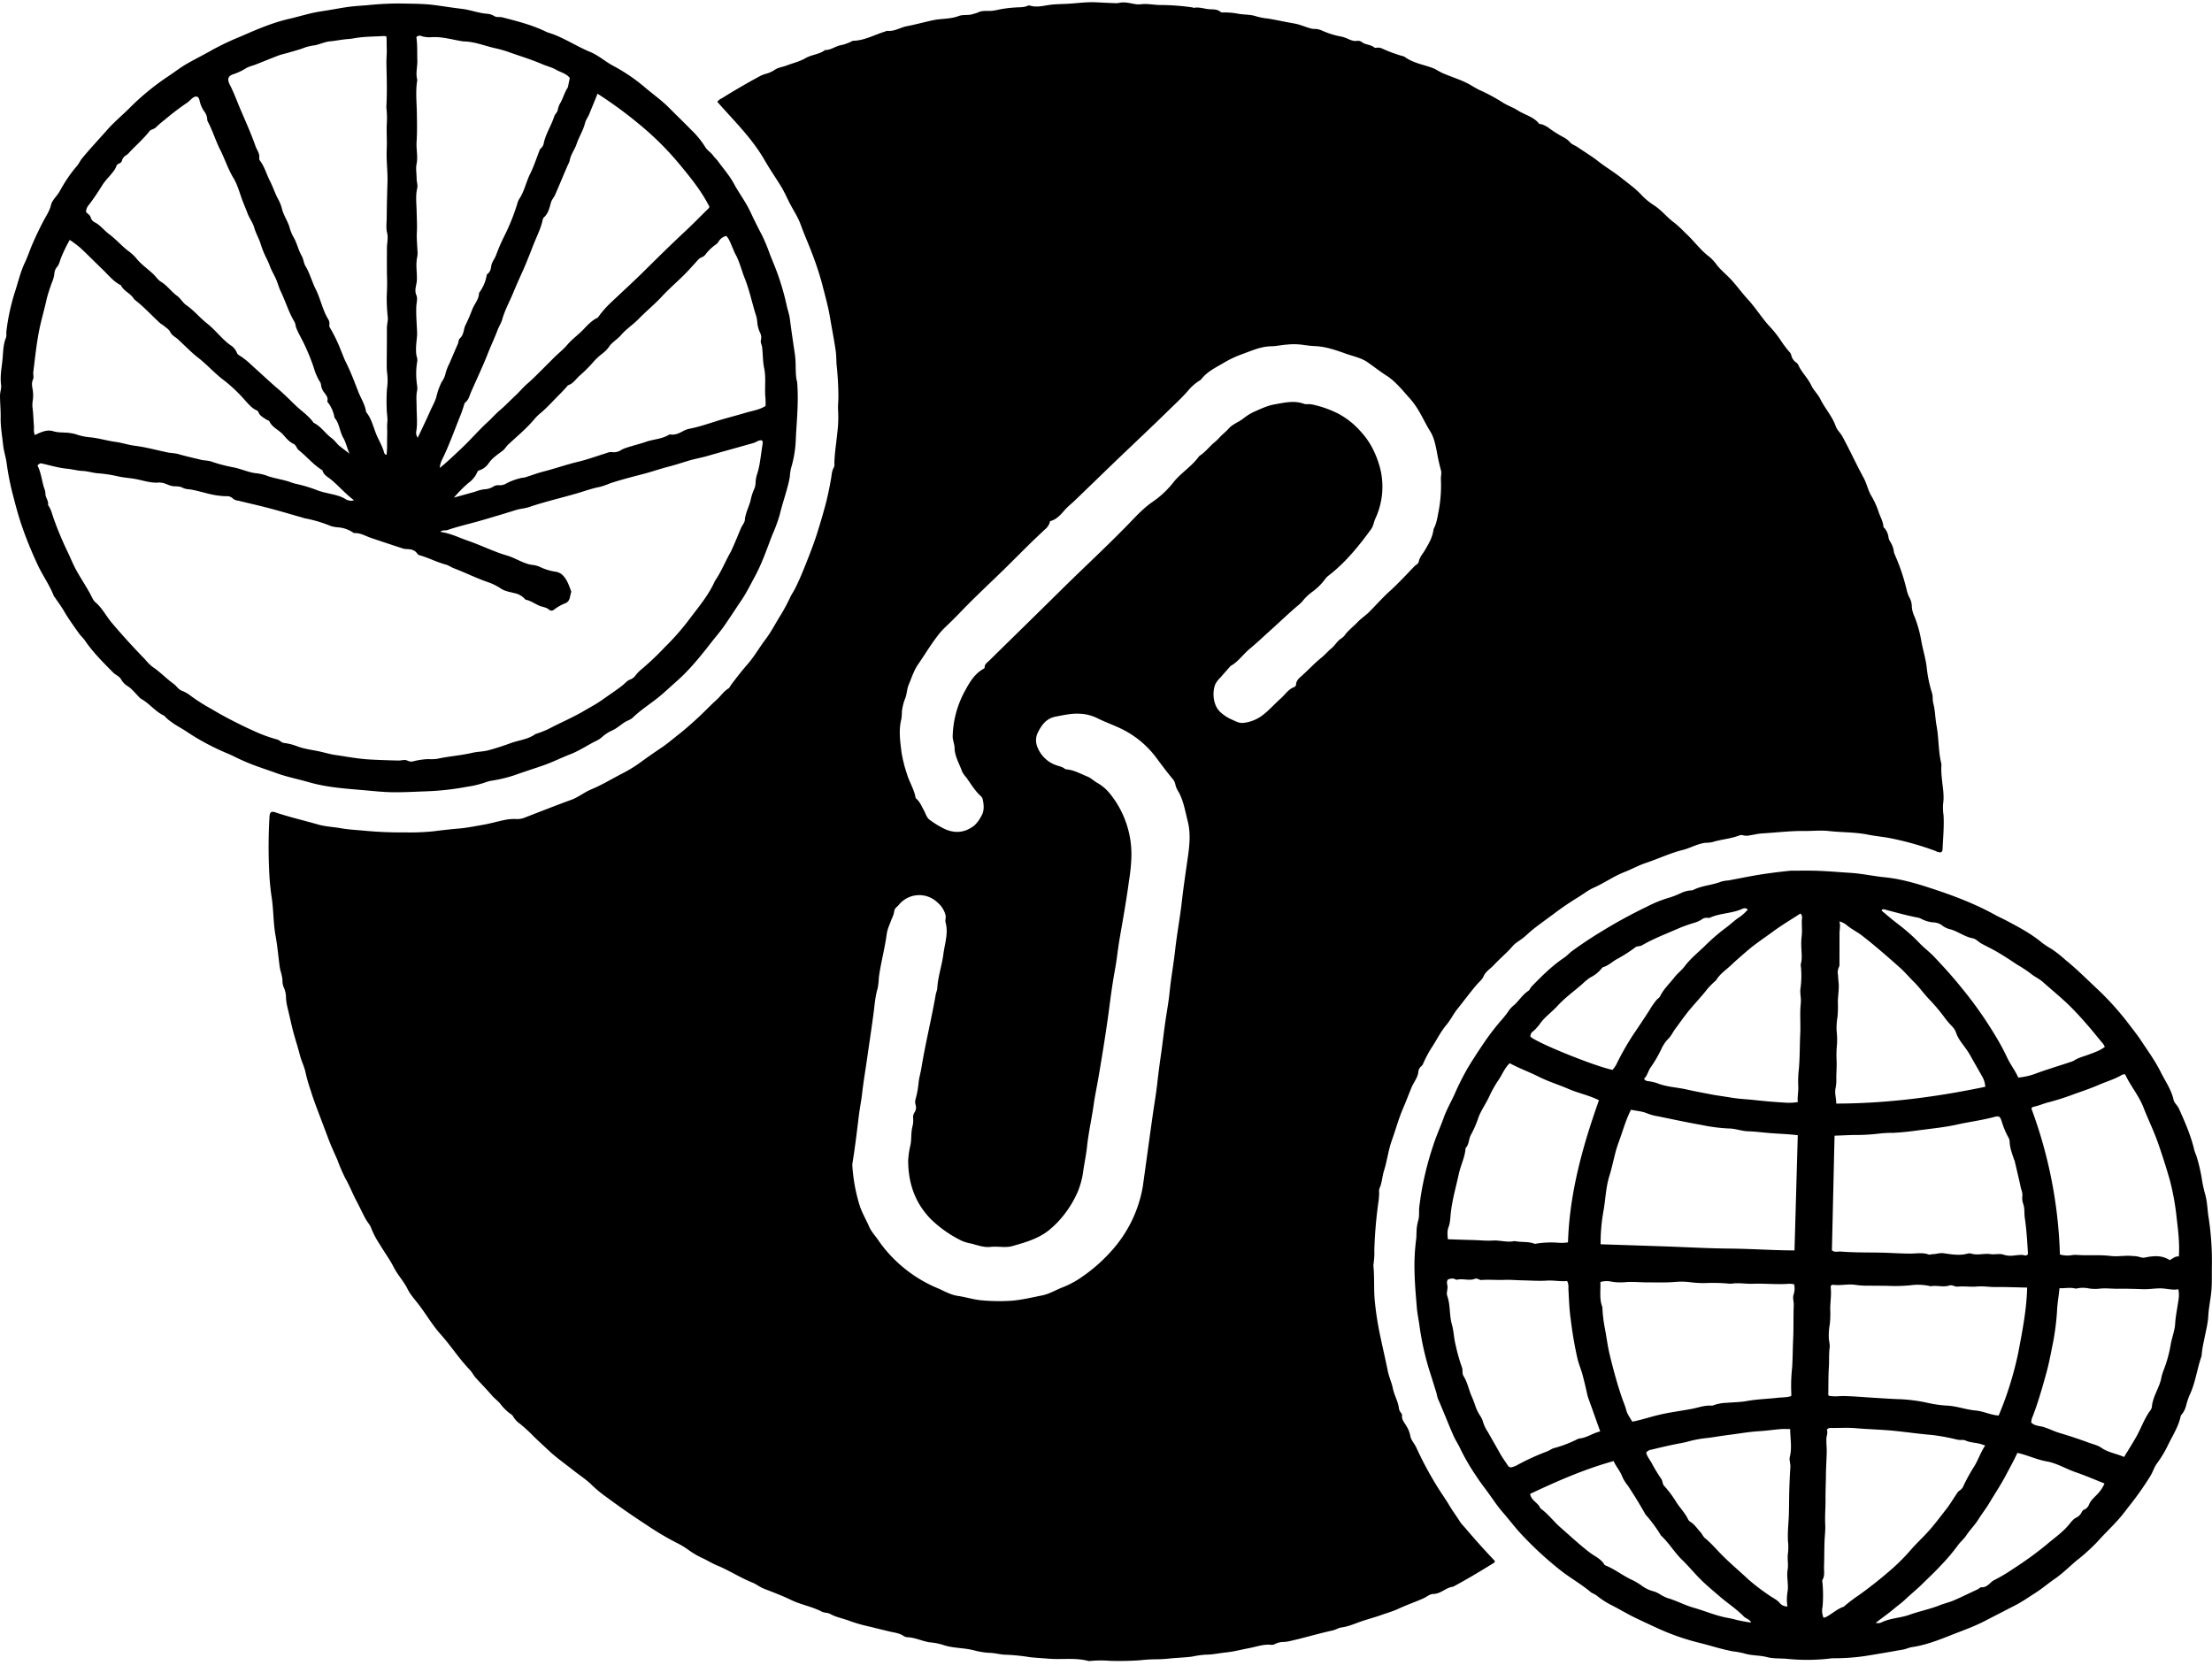 <svg xmlns="http://www.w3.org/2000/svg" width="160" height="121" viewBox="0 0 160 121">
    <g>
        <path d="M51.885 7.366a.824.824 0 0 1 .33-.258 49.101 49.101 0 0 1 2.77-1.609c.119-.06.243-.109.37-.147a2.2 2.2 0 0 0 .658-.283c.263-.195.593-.217.888-.331.456-.176.958-.293 1.365-.53.458-.266 1.003-.268 1.42-.592.4.016.71-.253 1.074-.334.273-.053.538-.142.789-.263a.466.466 0 0 1 .183-.07c.814-.022 1.514-.432 2.267-.66.063-.019.127-.065.186-.058.515.057.942-.248 1.419-.338.638-.12 1.262-.3 1.897-.432.611-.128 1.248-.074 1.835-.3.33-.126.684-.027 1.018-.139.14-.034.278-.078.412-.131.312-.154.656-.077.984-.11.181-.02.36-.053.537-.096.39-.075.786-.124 1.183-.145.29-.024.585.005.86-.121a.272.272 0 0 1 .195-.007c.53.152 1.052-.028 1.57-.08.397-.038.79-.038 1.184-.062.674-.041 1.347-.137 2.023-.103.424.021.848.046 1.272.057.116.013.234.01.35-.01.354-.09.71-.005 1.055.058.18.042.365.054.55.036.49-.063.976.064 1.468.054a16.589 16.589 0 0 1 2.28.178c.025.004.051.034.073.03.401-.086.78.084 1.172.1.266.01.533 0 .758.185.043.033.096.05.15.048.383-.013.766.019 1.142.093.441.078.899.042 1.333.197.27.075.546.125.824.151.639.108 1.272.25 1.91.36.396.069.758.24 1.141.345.086.025.175.04.264.043.198-.005.395.035.576.118.447.202.918.349 1.4.436.13.03.256.07.378.12.237.1.468.232.75.191a.49.49 0 0 1 .344.076c.269.22.642.179.907.395a.213.213 0 0 0 .19.022.732.732 0 0 1 .426.08c.47.215.956.392 1.455.53a.4.4 0 0 1 .146.062c.593.432 1.314.545 1.984.787.266.096.488.266.744.378.584.256 1.196.438 1.768.723.335.166.636.39.98.534.577.265 1.135.57 1.67.912.328.195.697.323 1.024.532.505.324 1.132.45 1.531.948.045.056.127.032.187.052.212.068.41.174.584.313.32.232.657.441 1.006.627.166.084.316.197.442.335.157.19.4.256.595.392.486.339.998.637 1.467 1.008.551.435 1.166.79 1.712 1.232.473.382.975.73 1.396 1.181.274.293.583.55.92.767.565.36.966.903 1.51 1.29.263.22.514.453.752.7.62.56 1.098 1.26 1.776 1.76.21.184.396.393.554.622.306.37.684.668 1.008 1.022.422.46.786.97 1.208 1.426.55.596.97 1.288 1.511 1.89.302.317.578.657.826 1.017a7.6 7.6 0 0 0 .718.95.515.515 0 0 1 .08.182c.048.21.171.394.347.518a.421.421 0 0 1 .158.176c.237.54.685.94.937 1.476.168.358.485.644.66.999.333.678.862 1.242 1.115 1.968.096.275.336.473.478.734.541.988 1.004 2.016 1.543 3.004.235.432.315.931.586 1.352.212.368.383.757.511 1.161.125.336.304.648.333 1.016.004.054.085.098.118.153.12.16.2.346.236.543.011.134.055.263.128.375.147.223.24.477.272.741.011.065.031.128.059.188.36.812.647 1.656.854 2.52.044.21.115.412.212.602.111.199.17.423.17.65.019.255.087.503.199.732.214.544.373 1.11.476 1.686.113.668.325 1.312.405 1.991.06.594.177 1.18.353 1.75.049.138.075.283.079.43-.004.133.01.266.04.397.143.54.138 1.104.24 1.647.168.9.118 1.823.34 2.713a1.03 1.03 0 0 1 0 .278c-.003.276.012.553.044.827.054.606.184 1.215.086 1.83-.018.277-.006.556.035.831.045.818-.037 1.63-.072 2.444a.276.276 0 0 1-.097.218.698.698 0 0 1-.416-.095 21.548 21.548 0 0 0-3.269-.923c-.534-.104-1.08-.148-1.613-.256-.941-.19-1.899-.157-2.844-.263-.592-.066-1.175.005-1.762-.002-1.021-.013-2.035.117-3.053.175-.289.016-.574.094-.864.134a1.01 1.01 0 0 1-.514.002.434.434 0 0 0-.31.028c-.624.232-1.295.27-1.925.47a2.9 2.9 0 0 1-.51.047c-.577.079-1.076.382-1.628.52-.917.228-1.767.641-2.658.936-.544.18-1.042.464-1.573.67-.767.3-1.441.788-2.186 1.117-.445.197-.801.494-1.204.735a21.28 21.28 0 0 0-1.706 1.168c-.479.353-.962.7-1.431 1.065-.284.22-.536.48-.82.702-.235.184-.503.316-.708.554-.42.489-.926.9-1.36 1.372-.25.272-.598.457-.757.833-.093.22-.312.386-.475.576-.49.573-.936 1.181-1.408 1.768-.293.365-.49.788-.788 1.143-.448.53-.74 1.161-1.126 1.732-.208.338-.392.69-.554 1.051a.466.466 0 0 1-.123.2.593.593 0 0 0-.237.442c-.05.41-.325.723-.48 1.088-.212.501-.397 1.013-.614 1.512-.333.765-.546 1.574-.827 2.357-.256.715-.336 1.466-.563 2.18-.135.426-.14.882-.333 1.292a.818.818 0 0 0-.015.317 6.22 6.22 0 0 1-.074.793 31.317 31.317 0 0 0-.277 3.334c.01.344-.01.69-.06 1.03a.405.405 0 0 0-.006.12c.084.823.02 1.653.093 2.472.082.864.214 1.722.395 2.57.179.856.38 1.706.552 2.56.086.435.279.825.363 1.246.104.52.4.977.45 1.51.026.09.069.174.125.248.032.057.102.119.094.169-.053.345.183.566.327.829.128.204.217.43.265.666.05.343.312.581.446.886a25.04 25.04 0 0 0 1.394 2.624c.317.538.688 1.04 1.003 1.571.24.403.52.773.765 1.167.1.14.211.271.331.394a54.28 54.28 0 0 0 2.18 2.43c-.004.126-.088.15-.152.19-.94.582-1.889 1.15-2.865 1.673-.521.054-.884.522-1.441.526-.245.001-.475.213-.716.32-.595.266-1.213.475-1.804.752-.406.19-.844.308-1.267.46-.476.17-.965.295-1.441.46-.46.16-.91.364-1.4.428-.23.03-.418.17-.642.218-1.036.224-2.05.535-3.084.766a2.372 2.372 0 0 1-.433.066 1.49 1.49 0 0 0-.62.13.53.53 0 0 1-.264.082c-.57-.073-1.095.133-1.637.234-.549.103-1.092.25-1.646.309-.512.053-1.02.168-1.538.167-.318.025-.633.07-.944.138-.5.065-1.003.084-1.503.124a9.704 9.704 0 0 1-1.188.072 10.19 10.19 0 0 0-1.068.069 22.23 22.23 0 0 1-2.19.042 7.908 7.908 0 0 0-1.455.013.29.29 0 0 1-.119-.01c-.95-.246-1.922-.078-2.88-.16-.449-.038-.897-.058-1.346-.11a14.377 14.377 0 0 0-1.698-.174c-.375 0-.733-.112-1.106-.132a5.54 5.54 0 0 1-1.176-.172c-.769-.215-1.581-.15-2.339-.425a4.49 4.49 0 0 0-.896-.166c-.556-.08-1.064-.35-1.628-.372a.57.57 0 0 1-.298-.103c-.299-.202-.643-.227-.98-.307-.476-.114-.952-.23-1.428-.35-.492-.104-.976-.24-1.449-.408-.468-.187-.974-.262-1.418-.508a.913.913 0 0 0-.264-.086 1.31 1.31 0 0 1-.349-.08c-.702-.379-1.5-.5-2.217-.847-.643-.311-1.315-.563-1.981-.822-.3-.117-.544-.327-.842-.446-.875-.35-1.666-.874-2.536-1.232-.395-.162-.75-.395-1.14-.567a6.045 6.045 0 0 1-.983-.591 5.878 5.878 0 0 0-.787-.47 20.28 20.28 0 0 1-2.19-1.299 55.755 55.755 0 0 1-2.85-1.977 9.35 9.35 0 0 1-1.107-.905c-.39-.394-.871-.698-1.31-1.045-.636-.502-1.305-.97-1.89-1.527-.336-.317-.683-.63-1.014-.955a11.95 11.95 0 0 0-.992-.913 1.652 1.652 0 0 1-.511-.553.428.428 0 0 0-.169-.157c-.27-.195-.51-.43-.712-.694-.184-.244-.445-.416-.646-.651-.371-.433-.772-.84-1.156-1.263-.17-.186-.274-.416-.453-.603-.765-.796-1.362-1.734-2.096-2.554-.581-.649-1.017-1.395-1.534-2.085-.294-.394-.646-.761-.86-1.196-.275-.562-.712-1.007-.994-1.563-.292-.576-.684-1.1-1.013-1.658a6.141 6.141 0 0 1-.614-1.162c-.081-.246-.267-.429-.39-.647-.24-.43-.44-.881-.672-1.315-.29-.54-.503-1.114-.81-1.648a12.465 12.465 0 0 1-.571-1.317c-.214-.5-.45-.992-.642-1.502l-.661-1.752c-.22-.583-.447-1.168-.628-1.765a12.576 12.576 0 0 1-.376-1.298c-.084-.44-.303-.848-.414-1.288-.146-.578-.338-1.144-.489-1.72-.145-.553-.259-1.114-.396-1.669a3.914 3.914 0 0 1-.12-.748 1.83 1.83 0 0 0-.151-.739 1.192 1.192 0 0 1-.104-.504c-.006-.36-.162-.692-.208-1.051-.095-.736-.161-1.479-.294-2.21-.167-.922-.14-1.86-.282-2.781-.1-.672-.16-1.348-.184-2.027a37.289 37.289 0 0 1 .026-3.76c.023-.385.114-.46.47-.339.999.34 2.029.57 3.04.864.53.154 1.1.172 1.647.27.576.102 1.16.127 1.74.182a27.7 27.7 0 0 0 2.902.12c.677.015 1.355-.01 2.03-.075.618-.08 1.238-.15 1.858-.203.597-.05 1.18-.17 1.766-.272.548-.095 1.083-.257 1.628-.364.263-.048.53-.065.796-.052.2.007.398-.028.584-.103 1.12-.432 2.237-.876 3.366-1.286.52-.189.941-.546 1.445-.755.785-.326 1.51-.773 2.265-1.16.46-.235.9-.506 1.316-.81a45.692 45.692 0 0 1 1.534-1.07c.404-.273.774-.596 1.16-.897.523-.407 1.017-.85 1.503-1.3.446-.413.862-.859 1.314-1.264.283-.254.483-.59.822-.79.094-.055.143-.188.214-.283.38-.51.771-1.013 1.191-1.492.488-.556.846-1.206 1.292-1.791.396-.521.69-1.102 1.032-1.653.28-.448.53-.912.753-1.39.092-.201.225-.384.328-.585.326-.64.596-1.306.859-1.97.265-.67.528-1.346.747-2.038.213-.67.413-1.344.595-2.02.179-.664.318-1.34.434-2.02.042-.248.048-.52.192-.751.04-.1.053-.208.038-.314.016-.718.136-1.424.205-2.137a9.008 9.008 0 0 0 .069-1.62c-.031-.37.024-.743.017-1.117a22.175 22.175 0 0 0-.118-2.134c-.042-.357-.02-.714-.07-1.073-.115-.83-.283-1.648-.42-2.473-.136-.814-.364-1.602-.565-2.399a21.777 21.777 0 0 0-.758-2.291c-.25-.67-.548-1.32-.787-1.99-.212-.594-.567-1.1-.843-1.652-.2-.4-.384-.812-.624-1.198-.386-.618-.798-1.222-1.162-1.854-.909-1.58-2.21-2.835-3.41-4.203zm29.946 54.78a14.016 14.016 0 0 1-.175 1.618c-.106.807-.237 1.61-.372 2.412-.112.67-.238 1.338-.344 2.009-.099.616-.16 1.238-.272 1.85a47.01 47.01 0 0 0-.387 2.526c-.231 1.8-.521 3.589-.825 5.377-.112.658-.255 1.312-.347 1.97-.142 1.015-.374 2.015-.481 3.036-.059.556-.174 1.105-.259 1.659a6.06 6.06 0 0 1-.415 1.613 7.403 7.403 0 0 1-.805 1.41 6.91 6.91 0 0 1-1.328 1.408c-.776.595-1.674.844-2.581 1.103-.524.15-1.053 0-1.579.062-.485.057-.947-.12-1.405-.239a3.13 3.13 0 0 1-.681-.198 8.634 8.634 0 0 1-2.217-1.543c-1.171-1.183-1.664-2.624-1.667-4.267.02-.386.077-.768.17-1.143.081-.44.025-.892.142-1.328.05-.194.065-.395.046-.594a.637.637 0 0 1 .098-.413.63.63 0 0 0 .087-.53.714.714 0 0 1-.02-.39c.117-.413.195-.837.234-1.264.037-.347.145-.696.201-1.042.292-1.798.737-3.566 1.045-5.36.038-.113.07-.227.097-.343.042-.868.34-1.69.45-2.544.097-.755.37-1.499.155-2.277-.046-.165.041-.33.001-.51a1.744 1.744 0 0 0-.573-.916 1.902 1.902 0 0 0-2.823.176c-.113.136-.304.23-.316.445-.035.196-.099.385-.19.563-.126.362-.306.707-.358 1.096-.14 1.054-.428 2.082-.568 3.136a4.917 4.917 0 0 1-.089.794c-.181.601-.217 1.23-.3 1.846-.141 1.059-.304 2.114-.453 3.171-.125.872-.273 1.74-.373 2.615-.061.531-.169 1.053-.233 1.582-.138 1.135-.271 2.27-.457 3.399a1.102 1.102 0 0 0-.01.238c.062.926.227 1.843.492 2.732.162.568.48 1.09.718 1.637.156.36.422.64.643.954a9.321 9.321 0 0 0 1.303 1.536 9.837 9.837 0 0 0 2.932 1.936c.511.207.982.512 1.548.592.549.078 1.085.254 1.634.311a13.72 13.72 0 0 0 2.059.048c.814-.039 1.593-.238 2.384-.393.53-.105.988-.39 1.481-.582a6.516 6.516 0 0 0 1.299-.681 11.892 11.892 0 0 0 2.375-2.103 9.283 9.283 0 0 0 2.144-4.537c.123-.873.241-1.745.362-2.618.117-.845.233-1.69.353-2.535.11-.765.242-1.527.328-2.295a65.31 65.31 0 0 1 .266-2.06c.108-.75.192-1.505.297-2.257.106-.765.255-1.525.331-2.293.1-1.008.286-2.004.397-3.011.13-1.176.352-2.341.485-3.517.11-.965.25-1.926.389-2.887.141-.976.288-1.947.037-2.931-.18-.706-.293-1.43-.64-2.085a1.703 1.703 0 0 1-.247-.54.907.907 0 0 0-.247-.487c-.398-.48-.771-.983-1.142-1.482a6.942 6.942 0 0 0-2.789-2.211c-.51-.23-1.036-.424-1.534-.676a3.088 3.088 0 0 0-1.184-.291c-.594-.044-1.188.097-1.776.208-.708.133-1.064.68-1.33 1.256-.124.332-.106.7.048 1.019.249.582.73 1.031 1.328 1.238.21.08.437.107.618.258a.288.288 0 0 0 .15.046c.539.052 1 .322 1.488.518.268.107.456.306.69.443.34.188.641.436.89.732a6.976 6.976 0 0 1 1.597 4.795zM75.956 37.7a1.056 1.056 0 0 1-.394.616c-.309.295-.622.586-.928.883-.621.605-1.23 1.223-1.847 1.831-1.084 1.069-2.21 2.096-3.263 3.197-.368.386-.749.762-1.136 1.13-.202.194-.39.402-.56.625-.512.666-.943 1.387-1.419 2.077-.314.456-.471.978-.681 1.478-.13.306-.128.651-.242.959-.13.317-.213.65-.25.99.001.188-.014.374-.045.559-.199.79-.078 1.581.016 2.363.088.537.22 1.065.395 1.58.173.585.52 1.107.624 1.718a.123.123 0 0 0 .044.065c.266.22.38.535.544.823.138.241.202.545.433.712.33.248.681.464 1.051.646.775.363 1.519.296 2.202-.258.18-.176.331-.38.448-.603.263-.401.226-.832.135-1.269a.497.497 0 0 0-.171-.262c-.412-.384-.697-.87-1.019-1.323a1.808 1.808 0 0 1-.299-.42c-.194-.563-.534-1.082-.545-1.702-.005-.295-.144-.56-.139-.863a7.18 7.18 0 0 1 .9-3.294c.32-.594.668-1.19 1.285-1.55.057-.032.132-.068.13-.14-.006-.224.17-.323.299-.45 1.733-1.705 3.474-3.402 5.202-5.112 1.072-1.061 2.17-2.096 3.25-3.148a86.97 86.97 0 0 0 1.483-1.474c.6-.613 1.168-1.264 1.888-1.765a6.73 6.73 0 0 0 1.488-1.376c.562-.73 1.375-1.195 1.903-1.945.01-.01.02-.018.032-.024.363-.239.642-.576.952-.872.154-.123.3-.255.438-.395.21-.253.485-.444.697-.688.295-.341.721-.47 1.063-.734a3.81 3.81 0 0 1 .77-.488c.487-.213.971-.452 1.497-.543.712-.123 1.43-.31 2.153-.034.09.02.184.025.276.015.133 0 .265.015.395.045a7.856 7.856 0 0 1 1.718.607 5.693 5.693 0 0 1 1.681 1.315c.39.417.713.893.957 1.41.229.48.403.984.517 1.502a5.482 5.482 0 0 1-.41 3.422c-.111.242-.128.51-.293.736-.904 1.243-1.865 2.43-3.092 3.374a.98.98 0 0 0-.222.225c-.26.353-.57.665-.921.925a3.435 3.435 0 0 0-.66.603c-.089.118-.19.225-.303.32-.746.623-1.443 1.3-2.167 1.95-.467.418-.92.854-1.405 1.252-.482.396-.833.936-1.388 1.25a.378.378 0 0 0-.082.086c-.228.258-.458.516-.684.777a1.704 1.704 0 0 0-.356.474c-.237.621-.154 1.58.427 2.055.219.192.464.35.73.47.275.116.543.29.859.262a2.777 2.777 0 0 0 1.457-.594c.454-.347.823-.786 1.252-1.161.325-.285.555-.68.99-.84a.208.208 0 0 0 .13-.188c.017-.283.216-.451.405-.618.479-.422.909-.896 1.407-1.298.266-.214.484-.48.754-.7.236-.192.39-.491.654-.677.113-.068.214-.155.298-.258.251-.365.614-.617.912-.934.256-.273.57-.476.834-.734.5-.49.955-1.022 1.476-1.494.64-.58 1.228-1.215 1.827-1.838.106-.11.277-.157.314-.346.062-.32.29-.56.45-.83.264-.449.526-.892.603-1.418.01-.065.03-.13.06-.188.192-.386.24-.816.323-1.225a9.787 9.787 0 0 0 .16-2.293c-.008-.222.069-.443 0-.663-.122-.443-.22-.891-.296-1.344-.105-.505-.2-1.014-.483-1.464-.277-.438-.493-.91-.756-1.357a5.87 5.87 0 0 0-.675-.97c-.543-.596-1.037-1.251-1.736-1.698-.462-.296-.896-.64-1.347-.954-.477-.333-1.053-.437-1.586-.628-.666-.238-1.339-.474-2.062-.536a8.83 8.83 0 0 1-.988-.093c-.4-.061-.808-.07-1.21-.025-.378.023-.76.115-1.139.121-.764.011-1.44.336-2.13.58-.45.164-.884.37-1.295.616-.577.34-1.197.63-1.625 1.18a.598.598 0 0 1-.156.123 3.5 3.5 0 0 0-.773.677c-.442.517-.943.973-1.425 1.446-1.23 1.206-2.49 2.383-3.733 3.576-1.03.99-2.053 1.987-3.083 2.976-.22.212-.46.396-.67.626-.306.342-.598.728-1.099.85z"/>
        <path d="M129.538 62.985c.57 0 1.14-.01 1.71.002.864.02 1.726.102 2.588.155.839.051 1.658.237 2.492.32 1.346.134 2.631.551 3.906.98.866.292 1.725.617 2.56.988.52.23 1.035.486 1.534.762.256.142.524.256.782.393.895.474 1.789.944 2.576 1.595.22.17.453.325.697.46.362.245.706.516 1.029.81.753.607 1.443 1.295 2.149 1.96a20.73 20.73 0 0 1 2.39 2.625c.304.404.624.797.903 1.218.498.752 1.034 1.49 1.434 2.295.328.661.773 1.277.936 2.022.05.23.272.383.373.607.446.983.876 1.969 1.125 3.025.037.154.113.3.162.452.18.584.315 1.181.406 1.786.056.328.13.653.221.973.14.504.153 1.024.224 1.536.185 1.158.271 2.33.259 3.503-.018.613.012 1.228-.032 1.84-.047.634-.196 1.261-.23 1.895-.031.603-.199 1.174-.303 1.76-.086.36-.146.727-.18 1.095a.27.27 0 0 1-.013.08c-.33.94-.436 1.95-.884 2.857-.09.235-.168.474-.23.718a1.61 1.61 0 0 1-.323.637.295.295 0 0 0-.071.139c-.156.73-.565 1.354-.884 2.007-.226.48-.499.939-.813 1.367-.212.279-.31.64-.501.947a21.962 21.962 0 0 1-1.392 1.99c-.313.394-.608.806-.947 1.18-.481.532-1.004 1.028-1.48 1.564-.465.488-.966.94-1.498 1.355-.535.448-1.027.95-1.613 1.35-.445.304-.863.667-1.32.961-.515.33-1.017.681-1.563.96-.708.363-1.416.728-2.123 1.094-.826.43-1.708.733-2.57 1.076-.884.352-1.784.69-2.738.83-.208.032-.406.134-.615.171-.928.166-1.857.326-2.788.475-.75.108-1.506.16-2.263.158-.185.003-.37.032-.552.051a14.19 14.19 0 0 1-2.784-.008c-.49-.048-.997-.003-1.465-.125-.558-.145-1.136-.1-1.685-.277a6.328 6.328 0 0 0-.787-.141c-.837-.155-1.646-.426-2.472-.628a16.938 16.938 0 0 1-3.08-1.09 98.446 98.446 0 0 1-1.511-.709c-.624-.3-1.211-.665-1.83-.972-.34-.18-.66-.393-.958-.636-.141-.109-.312-.15-.445-.26-.66-.556-1.414-.98-2.096-1.505a25.198 25.198 0 0 1-2.83-2.586c-.504-.527-.942-1.117-1.423-1.668-.403-.462-.733-.978-1.095-1.47-.283-.386-.577-.764-.835-1.166a15.812 15.812 0 0 1-1.16-2c-.136-.301-.33-.577-.463-.88-.259-.58-.494-1.172-.739-1.76-.128-.306-.25-.616-.391-.917a3.008 3.008 0 0 1-.11-.423c-.18-.582-.361-1.162-.546-1.742a20.377 20.377 0 0 1-.706-3.272c-.055-.381-.138-.76-.17-1.143-.073-.875-.152-1.753-.17-2.63-.023-.8.018-1.6.122-2.393.018-.134.012-.266.02-.398 0-.307.041-.612.121-.908.106-.329.04-.686.085-1.03.032-.25.068-.5.103-.75.2-1.25.504-2.482.908-3.683.212-.67.51-1.31.748-1.973.21-.591.523-1.133.784-1.7.285-.66.609-1.303.968-1.926.392-.65.81-1.284 1.236-1.911.377-.547.786-1.072 1.224-1.572.2-.23.386-.473.556-.726.11-.134.234-.256.37-.362.336-.322.585-.727.985-.989.103-.067.147-.221.238-.315.734-.754 1.478-1.5 2.356-2.088.212-.143.375-.334.578-.484a29.898 29.898 0 0 1 2.088-1.39 36.132 36.132 0 0 1 3.314-1.812 8.839 8.839 0 0 1 1.702-.679c.252-.083.498-.182.738-.295a2.12 2.12 0 0 1 .768-.208.347.347 0 0 0 .155-.033c.637-.324 1.366-.339 2.022-.603.166-.044.337-.072.509-.082.858-.157 1.713-.339 2.576-.467a41.987 41.987 0 0 1 1.947-.239zm3.16 19.17l-.191 8.296c.222.168.443.069.649.086.954.077 1.913.06 2.868.077.713.013 1.424.069 2.138.07.443.002.902-.095 1.344.068.078.029.183-.025.275-.025.266 0 .522-.107.791-.07.507.071 1.013.163 1.528.078.157-.026.332-.097.47-.054.474.151.948-.032 1.42.042.314.05.645-.068.949.045.226.07.466.09.701.058.277-.018.55-.09.829-.009a.203.203 0 0 0 .22-.104c-.049-.858-.1-1.732-.228-2.6-.05-.339 0-.69-.114-1.02a1.247 1.247 0 0 1-.067-.552c.016-.16-.007-.32-.066-.469a2.709 2.709 0 0 1-.084-.349c-.13-.59-.272-1.178-.41-1.766-.007-.025-.027-.047-.036-.072-.143-.427-.31-.85-.32-1.309a.822.822 0 0 0-.134-.372 6.108 6.108 0 0 1-.437-1.067c-.112-.357-.18-.437-.525-.342-.895.243-1.816.356-2.718.557-.915.204-1.85.288-2.775.415-.601.082-1.21.151-1.819.182a8.525 8.525 0 0 0-.952.045c-.645.08-1.295.117-1.944.11-.448.012-.895.034-1.361.051zm-16.922 7.855c1.58.052 3.133.102 4.686.155 1.553.054 3.106.144 4.66.157 1.553.013 3.105.128 4.68.133l.236-8.334c-.664-.081-1.287-.1-1.904-.146-.57-.043-1.136-.12-1.707-.139-.462-.016-.898-.197-1.36-.201a12.15 12.15 0 0 1-1.973-.253c-1.07-.186-2.133-.42-3.199-.634a3.623 3.623 0 0 1-.723-.195c-.39-.171-.793-.186-1.199-.274-.392.764-.6 1.578-.893 2.36-.294.784-.414 1.616-.664 2.41-.254.803-.279 1.635-.414 2.45a13.18 13.18 0 0 0-.226 2.51zm13.792 10.974c0-.082.006-.162-.001-.24-.024-.61-.003-1.22.064-1.827.044-.657.039-1.317.07-1.973.042-.844.013-1.696.046-2.544.01-.262-.103-.521 0-.783.07-.23.08-.474.028-.71a1.5 1.5 0 0 0-.494-.03c-.832.05-1.664-.042-2.497-.01-.497.019-.997-.087-1.497-.011a1.515 1.515 0 0 1-.316-.008 13.344 13.344 0 0 0-1.379-.041 7.458 7.458 0 0 1-1.299-.048 5.102 5.102 0 0 0-1.105-.026c-.65.058-1.3.032-1.948.035-.577.003-1.152-.068-1.733-.013-.339.029-.68.01-1.014-.056a1.579 1.579 0 0 0-.735.043c.03.596-.077 1.175.119 1.738a.417.417 0 0 1 .03.116c.021.5.08.997.176 1.488.122.639.2 1.288.353 1.919.253 1.044.53 2.082.88 3.1.105.306.236.601.32.92.078.293.283.552.428.82.676-.128 1.29-.341 1.92-.49.784-.187 1.587-.287 2.38-.434.479-.089.946-.28 1.449-.233.04 0 .08-.009.115-.027.313-.112.642-.173.974-.18.485-.043.978-.043 1.454-.13.747-.136 1.502-.15 2.252-.237.316-.035.64-.011.962-.127h-.002zm2.874-8a.624.624 0 0 0-.022.142c.058.516-.029 1.031-.036 1.546.018.367.009.735-.027 1.101a4.715 4.715 0 0 0-.074 1.024c.014.238.09.47.058.714-.06.447-.025.898-.053 1.348-.043.681-.032 1.366-.044 2.064.066.078.177.066.281.077.277.03.553-.015.825-.01.698.01 1.395.076 2.092.118.583.036 1.166.075 1.749.102.771.017 1.538.112 2.29.283.479.106.965.17 1.454.194.676.053 1.307.292 1.977.35.562.048 1.081.33 1.657.361a24.439 24.439 0 0 0 1.412-4.52c.299-1.565.61-3.136.648-4.735-.799-.016-1.551-.047-2.304-.04-.435.004-.868-.076-1.296-.038-.477.042-.952-.032-1.421.008-.226.02-.4-.15-.61-.081-.44.144-.893-.03-1.336.053-.036.007-.077-.017-.116-.023a4.154 4.154 0 0 0-1.094-.075c-.566.068-1.137.094-1.707.077-.486-.018-.972-.009-1.457-.02a6.594 6.594 0 0 1-1.012-.047c-.573-.106-1.135.064-1.698-.02-.033-.003-.073.026-.134.048h-.002zm-19.091-.316c-.492.048-.971-.063-1.464-.03-.578.04-1.162-.008-1.744-.018-.444-.007-.893-.052-1.33-.034-.554.024-1.106-.035-1.657.009-.164.013-.292-.156-.46-.09-.424.169-.866-.033-1.294.066a.17.17 0 0 1-.116-.016c-.196-.12-.383-.048-.544-.007-.137.176-.06.34-.042.49.026.239-.095.49-.02.695.242.675.144 1.396.339 2.078.137.48.143.997.27 1.482.115.544.266 1.08.452 1.603.087.213-.006.448.123.653.271.432.368.937.561 1.403.112.25.21.505.295.766.088.257.21.502.363.727.087.135.153.282.195.436.078.251.194.488.343.704.283.51.58 1.013.862 1.524.171.312.385.599.58.898a.262.262 0 0 0 .343.114c.09-.025.177-.057.262-.096.72-.398 1.467-.742 2.237-1.03.174-.065.327-.196.503-.24a8.613 8.613 0 0 0 1.668-.635.569.569 0 0 1 .187-.062c.522-.054.94-.386 1.484-.509-.288-.81-.56-1.583-.84-2.352a2.374 2.374 0 0 1-.091-.302 34.58 34.58 0 0 0-.333-1.394c-.104-.391-.267-.775-.37-1.174-.216-.95-.382-1.91-.496-2.877-.105-.71-.128-1.43-.167-2.147-.01-.198.032-.402-.098-.635h-.001zm40.368-14.941a.317.317 0 0 0-.26.044c-.518.306-1.098.469-1.645.706-.571.248-1.163.448-1.751.656-.605.232-1.221.43-1.847.596-.37.087-.724.254-1.103.332-.072.015-.159.043-.17.147a33.083 33.083 0 0 1 2.056 10.541c.282.08.579.097.868.048.105-.016.211-.023.317-.021.823.07 1.648-.024 2.472.079.537.067 1.08-.056 1.623.006.172.002.343.028.509.075a.666.666 0 0 0 .392.028c.608-.128 1.208-.166 1.759.191.228-.107.4-.3.664-.261.064-.96-.051-1.882-.161-2.797a17.785 17.785 0 0 0-.494-2.736 48.58 48.58 0 0 0-.84-2.644c-.308-.888-.724-1.726-1.063-2.599-.333-.86-.946-1.574-1.324-2.39l-.002-.001zm-44.519-.815c-.384.37-.542.836-.816 1.225a8.57 8.57 0 0 0-.695 1.25c-.235.491-.557.935-.749 1.45a7.5 7.5 0 0 1-.534 1.238c-.185.31-.124.707-.396.97-.04.656-.354 1.241-.49 1.875-.199.93-.47 1.843-.577 2.792-.04.357-.042.734-.167 1.061-.114.3-.072.56-.05.874.615.02 1.206.043 1.796.056.486.01.968.068 1.458.037.518-.032 1.036.154 1.56.04a.216.216 0 0 1 .078.01c.454.084.928.01 1.372.179.052.01.106.007.157-.01.499-.077 1.005-.1 1.51-.065.253.026.508.018.76-.022.113-3.557 1.051-6.94 2.24-10.28-.72-.365-1.497-.511-2.212-.823-.702-.305-1.443-.527-2.124-.87-.694-.35-1.423-.61-2.121-.987zm22.702 40.116a.932.932 0 0 0 .17-.048c.445-.231.813-.596 1.301-.756.023-.007.038-.037.058-.054.332-.282.68-.546 1.043-.789a29.81 29.81 0 0 0 2.001-1.565 14.97 14.97 0 0 0 1.712-1.668c.37-.432.788-.821 1.176-1.237.507-.545.943-1.14 1.4-1.72.287-.363.521-.768.783-1.15a.575.575 0 0 1 .184-.206.75.75 0 0 0 .315-.397c.206-.428.435-.845.685-1.25.345-.511.51-1.103.867-1.624-.104-.032-.156-.044-.204-.063-.397-.153-.84-.115-1.23-.3a.692.692 0 0 0-.316-.032 1.56 1.56 0 0 1-.392-.055 14.764 14.764 0 0 0-1.717-.31c-.912-.074-1.817-.207-2.727-.299-.925-.093-1.854-.11-2.78-.19-.553-.048-1.113-.017-1.67-.015-.14 0-.297-.04-.42.124.09.21-.022.424-.032.644-.014.331.031.664.023.995-.014.557-.053 1.116-.058 1.672-.005.56-.034 1.121-.029 1.683.006.623-.053 1.246-.021 1.87.019.368-.028.736-.045 1.1-.03.635-.018 1.27-.042 1.904-.013.328.071.667-.104.98-.048.085-.009.183-.004.276.05.556.05 1.115.003 1.672-.062.27-.037.553.07.808zm-1.67-50.945c-.678.439-1.362.844-2.002 1.317-.618.457-1.266.875-1.848 1.381-.39.338-.783.671-1.156 1.026-.366.348-.802.628-1.074 1.072a.897.897 0 0 1-.142.14 6.011 6.011 0 0 0-.52.532c-.404.525-.863 1.002-1.286 1.51-.363.438-.681.903-1.02 1.355-.183.244-.31.543-.528.745-.2.21-.362.451-.48.715a9.321 9.321 0 0 1-.755 1.305c-.217.28-.25.633-.502.848.042.09.125.153.222.171.237.027.472.076.7.148.697.288 1.45.301 2.171.467.564.13 1.141.233 1.711.344.506.098 1.017.16 1.523.245.586.099 1.189.117 1.783.186a39.3 39.3 0 0 0 2.016.169c.332.028.665.017.994-.034-.04-.414.063-.8.032-1.203a7.833 7.833 0 0 1 .05-1.232c.07-.824.053-1.654.095-2.482.037-.742-.041-1.489.04-2.233.04-.37-.08-.75-.018-1.104.067-.5.077-1.006.03-1.508a.775.775 0 0 1-.008-.238c.101-.352.054-.708.042-1.063-.021-.29-.018-.58.01-.87.058-.412.007-.817.02-1.225.004-.15.07-.321-.1-.484zm16.693 36.827c.268.252.596.231.883.318.396.12.762.311 1.158.43.711.211 1.418.444 2.113.702.31.116.655.186.922.373.495.347 1.08.415 1.64.663.303-.498.603-.965.876-1.448.361-.64.592-1.349 1.04-1.943a.534.534 0 0 0 .097-.26c.066-.704.491-1.286.658-1.958.035-.196.086-.388.153-.575a9.46 9.46 0 0 0 .56-2.018c.092-.482.28-.94.31-1.438.031-.527.142-1.047.217-1.569.064-.303.07-.615.02-.92-.47.08-.903-.075-1.357-.068-.4.006-.793.074-1.192.06-.607-.02-1.214-.04-1.82-.03-.447.007-.892-.06-1.339-.007a2.776 2.776 0 0 1-.818-.026 2.03 2.03 0 0 0-.807.007.374.374 0 0 1-.157.003c-.367-.092-.733.001-1.114-.018-.052.57-.157 1.12-.178 1.662-.057.9-.181 1.792-.371 2.672-.116.607-.241 1.22-.407 1.821-.29 1.049-.587 2.093-.976 3.109-.07.143-.107.299-.11.458zm-3.324-24.292a1.705 1.705 0 0 0-.244-.782c-.279-.494-.563-.985-.838-1.48a6.157 6.157 0 0 0-.393-.595c-.23-.322-.491-.636-.623-1.014a1.218 1.218 0 0 0-.304-.502 5.538 5.538 0 0 1-.496-.574 14.23 14.23 0 0 0-1.038-1.257c-.446-.44-.794-.96-1.242-1.4-.336-.332-.646-.702-1.002-1.019a68.984 68.984 0 0 0-2.006-1.732c-.231-.192-.47-.378-.705-.563-.373-.292-.813-.497-1.178-.812-.144-.11-.31-.19-.486-.233.094.306.014.562.012.822-.004.744-.002 1.487-.005 2.23.01.08 0 .16-.029.234a.862.862 0 0 0-.078.58c.013.159.015.32.036.477.065.487-.036.97-.045 1.456.015.364.007.728-.023 1.091-.056.325-.08.654-.07.983.037.33.049.661.033.992-.038.367-.05.737-.035 1.106.024.44-.011.876-.018 1.312a3.26 3.26 0 0 1-.045.74c-.095.388.045.777.043 1.155 3.66-.009 7.22-.473 10.779-1.215zm-14.31 37.594c-.06-.372-.054-.75.016-1.12.065-.512-.089-1.026-.002-1.546.061-.364-.024-.738.013-1.111a3.8 3.8 0 0 0 .03-.752c-.078-.72.026-1.435.046-2.149.017-.619.015-1.24.034-1.859.016-.516.039-1.033.075-1.546.018-.259-.1-.506-.04-.742.166-.661.03-1.315.024-2.01-.246 0-.471-.015-.694.004-.526.044-1.05.123-1.576.153-.704.041-1.396.168-2.093.256-.512.065-1.021.15-1.532.223a8.308 8.308 0 0 0-1.329.224c-.268.077-.54.138-.816.184-.663.128-1.322.282-1.979.443a.585.585 0 0 0-.396.217c.067.293.278.526.416.791.206.386.434.76.682 1.119.108.159.067.357.212.507.33.364.624.76.878 1.181.268.415.625.768.84 1.221a.436.436 0 0 0 .156.179c.303.184.49.477.722.729.137.147.21.348.359.47.496.405.897.902 1.352 1.346.58.567 1.198 1.088 1.788 1.643.472.408.97.787 1.488 1.135.243.18.544.302.736.522a.712.712 0 0 0 .59.288zm6.385 1.18a.6.6 0 0 0 .425-.033c.64-.313 1.362-.31 2.026-.55.718-.259 1.476-.404 2.19-.69.331-.132.686-.209 1.014-.35.584-.253 1.155-.536 1.732-.804.096-.044.164-.154.279-.146.286.02.464-.164.653-.33.066-.066.14-.123.22-.17.485-.243.951-.52 1.397-.827a25.336 25.336 0 0 0 2.443-1.773c.53-.456 1.111-.85 1.57-1.394.165-.196.326-.436.57-.55a.806.806 0 0 0 .362-.353c.048-.082.088-.17.18-.206a.664.664 0 0 0 .375-.393c.153-.364.487-.584.724-.88.162-.188.293-.4.388-.63-.708-.278-1.384-.575-2.08-.812-.713-.242-1.362-.657-2.112-.787-.724-.126-1.39-.46-2.11-.613-.277.6-.58 1.14-.87 1.688-.35.66-.765 1.274-1.144 1.913-.25.422-.554.805-.812 1.218-.255.407-.598.741-.862 1.14-.186.282-.464.503-.656.782-.378.51-.791.993-1.236 1.446-.396.437-.84.841-1.26 1.26-.408.404-.854.762-1.27 1.156-.248.236-.533.437-.798.66-.413.347-.855.66-1.338 1.028zm16.57-41.661a1.067 1.067 0 0 0-.215-.331c-.312-.376-.617-.76-.936-1.13-.408-.471-.825-.939-1.262-1.379-.657-.66-1.388-1.25-2.086-1.87-.255-.226-.601-.372-.874-.605a9.555 9.555 0 0 0-.96-.63c-.528-.351-1.055-.702-1.61-1.014-.325-.182-.662-.34-.987-.519-.218-.12-.375-.331-.639-.381-.553-.106-1.008-.459-1.539-.63a1.613 1.613 0 0 1-.609-.258 1.102 1.102 0 0 0-.7-.259 2.297 2.297 0 0 1-.834-.244 1.066 1.066 0 0 0-.22-.09c-.821-.156-1.625-.38-2.43-.595-.083-.022-.187-.056-.246.074.24.203.478.41.723.609.35.282.714.547 1.055.84.334.28.653.578.955.893.338.36.74.65 1.077 1.008.679.72 1.346 1.45 1.966 2.225a28.403 28.403 0 0 1 2.39 3.371c.326.525.623 1.068.888 1.626.233.525.607.988.833 1.507a4.647 4.647 0 0 0 1.348-.319c.8-.29 1.613-.531 2.418-.802a1.11 1.11 0 0 0 .257-.101c.327-.215.71-.306 1.066-.438.41-.153.817-.284 1.17-.558zm-25.577 41.644c-.131-.255-.387-.286-.537-.44-.53-.545-1.17-.956-1.742-1.45-.532-.46-1.075-.905-1.563-1.416-.385-.403-.746-.834-1.142-1.216-.568-.55-.962-1.238-1.539-1.772a.531.531 0 0 1-.062-.102 10.74 10.74 0 0 0-.94-1.285.957.957 0 0 1-.128-.15 33.347 33.347 0 0 0-1.265-2.068 3.006 3.006 0 0 1-.402-.64c-.144-.41-.448-.72-.63-1.143-2.114.582-4.092 1.456-6.04 2.373.08.505.592.638.736 1.042.554.392.954.947 1.46 1.39.695.606 1.367 1.237 2.1 1.8.363.28.816.454 1.066.874.023.034.055.06.093.074.654.26 1.206.704 1.836 1.008.285.128.555.286.806.473.264.191.565.328.883.402.125.045.246.102.361.168.177.116.365.214.561.294.665.189 1.274.526 1.936.714.763.216 1.495.535 2.276.696.257.054.516.092.772.17.364.089.732.157 1.104.204zm-10.03-39.98a2.56 2.56 0 0 0 .25-.344c.353-.729.75-1.436 1.189-2.117.42-.627.848-1.25 1.25-1.888a5.63 5.63 0 0 1 .502-.718c.079-.09.2-.154.248-.256.26-.537.699-.934 1.056-1.394.214-.276.502-.482.709-.76.409-.548.938-.98 1.427-1.443.469-.471.97-.909 1.499-1.31.378-.268.704-.606 1.103-.855.2-.151.384-.321.551-.508-.165-.173-.338-.08-.464-.027-.736.312-1.562.28-2.29.616a.194.194 0 0 1-.117.007.614.614 0 0 0-.485.13 2.032 2.032 0 0 1-.47.213c-.418.12-.828.267-1.227.438-.874.385-1.77.72-2.597 1.203-.157.092-.343.04-.49.15-.413.312-.849.592-1.305.837-.345.183-.624.48-1.013.592-.056.016-.102.083-.145.132a2.352 2.352 0 0 1-.674.555c-.35.18-.608.47-.9.713-.547.457-1.12.889-1.603 1.419-.384.422-.857.75-1.204 1.209-.149.22-.323.42-.521.597a.456.456 0 0 0-.222.4c.407.425 4.647 2.147 5.943 2.408zM57.66 27.629c.115 1.474-.03 2.76-.093 4.044-.019.76-.14 1.514-.362 2.241a4.31 4.31 0 0 0-.077.592c-.167.92-.507 1.793-.72 2.7-.147.508-.33 1.006-.546 1.49-.395 1.023-.746 2.07-1.276 3.038-.306.561-.587 1.14-.944 1.669-.416.616-.82 1.241-1.243 1.853-.304.438-.652.836-.977 1.253-.766.983-1.552 1.958-2.491 2.784-.479.42-.934.865-1.442 1.259-.576.448-1.193.852-1.72 1.36-.17.165-.394.21-.583.333-.332.214-.62.492-1.005.64a3.008 3.008 0 0 0-.68.474 1.915 1.915 0 0 1-.334.215c-.645.31-1.237.727-1.906.985-.681.263-1.33.596-2.027.832-.688.234-1.383.46-2.07.704-.506.163-1.023.287-1.547.371-.156.022-.31.06-.458.113-.452.16-.919.273-1.394.338-.953.18-1.919.289-2.889.325-.767.027-1.534.071-2.304.07-.786 0-1.564-.09-2.342-.157-1.304-.112-2.62-.204-3.886-.57-.789-.23-1.596-.381-2.373-.666-.546-.2-1.106-.379-1.648-.584a16.122 16.122 0 0 1-1.488-.66c-.144-.071-.288-.131-.436-.193-1.027-.43-2.01-.96-2.936-1.58-.354-.237-.74-.422-1.079-.685a2.536 2.536 0 0 1-.427-.358c-.025-.03-.049-.07-.083-.086-.64-.29-1.059-.885-1.667-1.218a.93.93 0 0 1-.202-.188c-.252-.254-.468-.541-.78-.738a1.368 1.368 0 0 1-.467-.486c-.128-.229-.39-.31-.57-.49-.73-.738-1.466-1.466-2.054-2.33-.127-.185-.305-.336-.435-.52-.368-.521-.743-1.037-1.065-1.59-.2-.345-.442-.666-.666-.997-.022-.033-.059-.059-.072-.094-.297-.775-.783-1.45-1.138-2.194a28.904 28.904 0 0 1-.905-2.129 21.207 21.207 0 0 1-.592-1.777c-.128-.446-.242-.898-.361-1.348a19.827 19.827 0 0 1-.428-2.228c-.06-.416-.2-.821-.245-1.243-.07-.66-.19-1.323-.18-1.984.01-.533-.044-1.061-.046-1.592-.001-.271.114-.53.078-.792-.091-.658.06-1.302.113-1.946.04-.478.046-.985.236-1.45.061-.15.015-.315.035-.475.117-.974.326-1.934.624-2.869.227-.693.387-1.408.704-2.08.208-.439.361-.914.557-1.365.253-.582.525-1.154.824-1.717.184-.349.421-.685.516-1.101.066-.292.318-.547.506-.804.075-.108.143-.22.205-.334a9.885 9.885 0 0 1 1.157-1.675c.154-.172.235-.387.38-.562.583-.707 1.211-1.374 1.816-2.06.512-.581 1.105-1.066 1.647-1.61a17.837 17.837 0 0 1 2.77-2.268c.465-.31.907-.656 1.392-.932.611-.347 1.244-.656 1.852-1.01a19.976 19.976 0 0 1 2.015-.945c1.127-.496 2.264-.987 3.468-1.264.775-.178 1.531-.428 2.326-.546.587-.087 1.177-.2 1.766-.293.519-.082 1.05-.112 1.577-.152a22.414 22.414 0 0 1 2.306-.126c.837.022 1.677.005 2.506.11.67.085 1.341.2 2.011.276.624.07 1.207.31 1.83.358.188.011.37.068.531.166.182.114.394.044.584.093 1.069.277 2.14.544 3.141 1.03.19.093.4.138.597.216.907.356 1.728.89 2.622 1.26.629.26 1.112.72 1.701 1.022a13.041 13.041 0 0 1 2.363 1.63c.55.457 1.134.876 1.643 1.39.522.529 1.063 1.044 1.58 1.576a6.36 6.36 0 0 1 1.032 1.26c.137.241.403.373.567.61.098.141.249.27.357.419.392.536.84 1.044 1.152 1.625.37.69.85 1.309 1.185 2.026.274.584.564 1.171.869 1.746.205.431.387.874.545 1.326.215.542.448 1.079.633 1.632.235.68.43 1.372.583 2.075.065.313.182.618.224.934.112.869.242 1.737.37 2.602.106.728 0 1.466.163 1.996zM2.71 33.673c.281.539.311 1.148.51 1.712.04.099.062.204.065.31-.01.298.25.53.187.837.228.306.3.677.426 1.025.282.783.603 1.552.963 2.302.226.467.416.954.667 1.408.307.556.663 1.085.97 1.643.124.224.227.51.402.657.51.43.79 1.029 1.214 1.52a51.64 51.64 0 0 0 2.377 2.61c.154.194.329.37.52.527.555.365 1.009.857 1.542 1.242.216.155.344.404.597.501.248.097.48.232.687.4.472.343.966.654 1.479.931.519.314 1.05.605 1.593.88.45.227.904.457 1.362.656.563.27 1.15.488 1.752.653.206.048.324.237.53.262.315.037.623.113.918.228.552.214 1.152.27 1.729.403.362.082.72.19 1.086.24.301.04.6.093.9.139.524.08 1.055.155 1.58.183.683.038 1.372.06 2.06.075.22.004.455-.097.663.015a.61.61 0 0 0 .465.025c.335-.082.678-.13 1.023-.144.21.013.42.007.628-.017.842-.188 1.708-.24 2.549-.436.386-.09.798-.085 1.169-.184.545-.146 1.09-.326 1.623-.52.599-.217 1.261-.267 1.795-.662.02-.015.052-.011.076-.02.288-.095.57-.206.844-.333.853-.453 1.747-.824 2.582-1.316.433-.256.89-.493 1.292-.78.493-.35 1.002-.684 1.482-1.057.184-.144.339-.35.555-.427a.804.804 0 0 0 .396-.3c.13-.169.278-.321.445-.454a20.356 20.356 0 0 0 1.67-1.585 17.617 17.617 0 0 0 1.736-1.97c.66-.883 1.39-1.726 1.856-2.744.035-.072.075-.141.12-.207.423-.644.702-1.366 1.09-2.028.007-.011.006-.027.012-.038.258-.54.47-1.1.708-1.648.087-.2.255-.366.276-.6.045-.483.285-.91.406-1.371.054-.269.135-.532.24-.785.078-.15.12-.316.124-.485.007-.226.047-.45.118-.665a5.7 5.7 0 0 0 .17-.688c.083-.495.148-.993.223-1.49.033-.222-.045-.299-.263-.23-.138.044-.262.135-.4.174-1.1.313-2.202.613-3.3.93-.447.13-.909.208-1.348.338-.495.146-.987.315-1.49.442-.603.152-1.19.363-1.791.52-.819.214-1.64.42-2.445.688-.23.098-.467.181-.708.25-.576.109-1.125.31-1.683.473-1.145.336-2.31.6-3.442.986-.316.108-.659.122-.967.218-.416.129-.832.261-1.251.385-.585.173-1.171.352-1.758.51-.652.177-1.31.334-1.949.556-.154.053-.335-.026-.526.129.757.107 1.385.432 2.045.659.94.324 1.835.78 2.791 1.058.61.178 1.136.56 1.77.67.199.013.394.06.577.138.372.182.77.304 1.18.363a.93.93 0 0 1 .522.273c.31.335.452.762.6 1.183-.125.276-.049.644-.412.812-.307.12-.595.284-.855.485a.263.263 0 0 1-.337-.004c-.201-.186-.463-.19-.693-.284-.337-.138-.633-.372-1.002-.442-.022-.004-.04-.033-.058-.053a1.438 1.438 0 0 0-.79-.431c-.321-.082-.66-.132-.94-.318a4.096 4.096 0 0 0-.944-.469c-.84-.286-1.63-.687-2.458-1-.21-.08-.395-.219-.604-.275-.627-.167-1.203-.471-1.824-.654a.381.381 0 0 1-.208-.108c-.199-.314-.503-.352-.832-.356a.939.939 0 0 1-.273-.056c-.752-.247-1.504-.493-2.254-.748-.395-.133-.758-.37-1.197-.352a.19.19 0 0 1-.11-.042 2.234 2.234 0 0 0-1.092-.374 2.386 2.386 0 0 1-.508-.092 9.538 9.538 0 0 0-1.934-.57c-.013-.001-.024-.013-.036-.017-.825-.234-1.647-.48-2.476-.699-.752-.2-1.513-.368-2.27-.554a.636.636 0 0 1-.366-.144.608.608 0 0 0-.508-.175 4.152 4.152 0 0 1-.437-.032c-.754-.069-1.461-.356-2.206-.468a1.279 1.279 0 0 1-.46-.096c-.261-.158-.542-.094-.809-.145-.28-.055-.53-.236-.83-.242a.675.675 0 0 0-.08-.01c-.552.058-1.077-.118-1.602-.228-.48-.1-.97-.114-1.45-.23a9.504 9.504 0 0 0-1.404-.208c-.372-.032-.727-.155-1.098-.17-.379-.017-.742-.126-1.121-.161-.61-.057-1.21-.238-1.812-.376-.125-.032-.203.007-.326.143zm25.24-31.032a.65.65 0 0 0-.163-.036c-.729.045-1.463.033-2.185.166a4.545 4.545 0 0 1-.474.057c-.42.033-.832.124-1.254.162-.35.032-.705.195-1.066.281-.236.029-.47.077-.698.144-.403.166-.832.27-1.251.396-.239.072-.486.118-.719.206-.594.225-1.179.473-1.773.698-.178.05-.353.113-.522.19a4.256 4.256 0 0 1-.923.45c-.443.13-.507.374-.288.797.293.567.507 1.17.757 1.755.375.88.772 1.753 1.088 2.658.103.296.334.55.268.9.003.066.03.13.074.179.327.444.464.981.712 1.464.2.388.335.805.53 1.198a3.1 3.1 0 0 1 .315.73c.1.491.403.896.553 1.367.062.242.152.475.268.696.277.445.365.962.62 1.406.138.237.143.52.277.743.318.53.467 1.13.74 1.674.345.688.486 1.461.879 2.13a.62.62 0 0 1 .108.454.37.37 0 0 0 .081.263c.298.517.555 1.057.768 1.615.117.267.21.546.341.806.347.69.619 1.412.896 2.13.191.495.502.945.571 1.486.386.459.51 1.045.725 1.58.178.444.44.852.568 1.317.022.08.055.183.188.2.06-.484.026-.968.046-1.45.013-.301-.026-.598.01-.908.036-.31-.048-.654-.045-.986-.02-.478-.014-.956.019-1.433.05-.341.059-.687.025-1.03a4.482 4.482 0 0 1-.043-.558c.001-.929.019-1.858.011-2.786-.002-.267.086-.517.066-.79a12.971 12.971 0 0 1-.077-1.514c.018-.423.038-.851.025-1.272-.024-.744-.01-1.485-.01-2.228 0-.364.107-.728.014-1.097-.092-.365-.032-.74-.03-1.112.006-.84.028-1.68.055-2.52.026-.802-.093-1.61-.054-2.417.03-.622-.026-1.245.006-1.864.023-.37.014-.742-.026-1.111a.702.702 0 0 1-.005-.12c.057-1.02.028-2.04.004-3.06-.01-.407.04-.81.02-1.22-.014-.255.01-.517-.022-.786zM41.214 5.64c-.25-.328-.666-.407-.999-.6-.293-.17-.656-.252-.985-.394-.727-.314-1.487-.552-2.237-.81a8.942 8.942 0 0 0-1.1-.332c-.798-.164-1.558-.509-2.39-.507a.266.266 0 0 1-.04-.009c-.756-.119-1.496-.354-2.28-.297a1.878 1.878 0 0 1-.706-.083.296.296 0 0 0-.36.088c.084.532.05 1.098.07 1.662.015.474-.137.948-.003 1.422-.133.77-.05 1.549-.034 2.319.015.727.028 1.458-.018 2.178-.033.53.109 1.048 0 1.58-.07.346.005.715.003 1.073 0 .229.096.451.045.674-.133.566-.053 1.138-.043 1.704.01.502.043 1.001.014 1.506-.024.417.025.839.04 1.259.018.16.017.32-.005.48-.135.567-.011 1.138-.032 1.707-.014.358-.202.708-.04 1.083.112.26.01.544-.001.82-.026.596.028 1.195.053 1.793.006.093.007.185.003.277-.035.51-.133 1.017-.037 1.53.043.112.06.233.053.353a5.234 5.234 0 0 0-.052 1.464c.012.225.084.457.038.673-.086.4-.036.796-.036 1.193 0 .568.07 1.135-.016 1.706a.62.62 0 0 0 .096.513c.304-.647.608-1.26.88-1.886.151-.352.357-.68.463-1.052.086-.376.215-.74.384-1.087.118-.16.206-.338.261-.528.066-.283.167-.557.302-.814.207-.471.4-.948.612-1.417.06-.134.037-.304.15-.408.223-.205.26-.484.328-.753a.864.864 0 0 1 .068-.186c.186-.378.353-.766.501-1.161.153-.387.468-.705.484-1.152a.21.21 0 0 1 .056-.105c.23-.326.393-.695.478-1.085.021-.076.01-.167.081-.218.205-.145.24-.363.275-.589.046-.292.259-.522.35-.782.168-.455.36-.901.576-1.336.396-.784.722-1.602.976-2.444a.846.846 0 0 1 .11-.254c.38-.566.501-1.244.803-1.846.271-.54.453-1.126.677-1.691a.281.281 0 0 1 .082-.134.593.593 0 0 0 .224-.41c.158-.679.547-1.265.76-1.922.054-.168.232-.275.253-.482a1.62 1.62 0 0 1 .224-.544c.171-.337.272-.71.484-1.03a.577.577 0 0 0 .051-.194l.106-.515zM5.044 17.356c-.247.432-.463.881-.647 1.344-.078.203-.121.441-.263.602a.788.788 0 0 0-.202.5c-.02.172-.062.34-.124.502-.164.42-.305.847-.422 1.282-.162.75-.384 1.485-.538 2.24-.208 1.017-.308 2.046-.438 3.072-.024.183.05.398-.022.55-.121.259-.066.494-.024.74.043.263.045.532.004.795-.029.17-.034.342-.015.512.058.435.063.874.1 1.309.018.208-.043.442.073.666.432-.211.881-.415 1.316-.279.458.144.919.057 1.367.16.078.01.156.027.232.048.362.13.74.21 1.122.24.612.064 1.194.246 1.798.328.47.064.935.223 1.398.28.846.105 1.658.342 2.488.506.198.016.394.041.59.076.558.171 1.13.289 1.694.43.249.063.503.043.741.124a10.96 10.96 0 0 0 1.568.416c.534.097 1.031.332 1.57.423.265.022.526.072.78.15.569.227 1.182.293 1.76.486.136.052.275.097.416.134.558.119 1.106.284 1.637.494.225.078.454.14.687.188.45.113.914.178 1.313.44a.774.774 0 0 0 .606.076c-.654-.486-1.122-1.062-1.696-1.525-.217-.176-.51-.31-.586-.63-.007-.03-.06-.049-.093-.07-.606-.388-1.06-.955-1.62-1.396-.162-.128-.189-.373-.374-.456-.328-.148-.539-.42-.764-.672-.306-.345-.78-.514-.988-.957-.04-.083-.137-.075-.2-.12-.227-.157-.496-.272-.6-.561a.237.237 0 0 0-.145-.128c-.347-.162-.587-.464-.83-.729a10.907 10.907 0 0 0-1.5-1.424c-.675-.5-1.219-1.131-1.878-1.643-.514-.4-.97-.882-1.454-1.326-.184-.17-.44-.283-.551-.509-.11-.222-.3-.33-.473-.47-.092-.076-.203-.13-.29-.21-.61-.556-1.163-1.175-1.822-1.679a.777.777 0 0 1-.12-.157c-.256-.336-.689-.496-.88-.894-.525-.255-.879-.71-1.285-1.102-.553-.535-1.093-1.083-1.654-1.608a8.564 8.564 0 0 0-.761-.568zm26.768 16.496c.58-.477 1.074-.955 1.57-1.421.655-.615 1.241-1.306 1.906-1.914.294-.268.55-.57.856-.828.41-.345.777-.74 1.17-1.104.29-.268.535-.579.838-.836.312-.266.602-.558.892-.849.327-.326.655-.65.979-.978.333-.338.712-.624 1.022-.992.346-.41.798-.72 1.171-1.114.292-.308.597-.638 1-.83.054-.026.088-.098.128-.151.237-.32.502-.62.79-.895.82-.78 1.66-1.54 2.463-2.336.978-.968 1.957-1.933 2.964-2.872.529-.493 1.037-1.012 1.552-1.523.083-.083.188-.154.2-.256-.595-1.175-1.415-2.171-2.23-3.152a21.374 21.374 0 0 0-2.739-2.726 30.425 30.425 0 0 0-3.124-2.297c-.203.523-.402.985-.588 1.45-.094.236-.259.445-.317.68-.131.535-.438.992-.608 1.506-.137.416-.432.763-.5 1.208-.03.102-.072.2-.125.293-.115.266-.23.533-.343.8-.198.465-.388.933-.595 1.395-.086.19-.237.338-.297.557-.104.379-.188.78-.51 1.062a.336.336 0 0 0-.084.176c-.13.617-.42 1.174-.65 1.753-.253.64-.496 1.287-.778 1.914-.245.545-.49 1.092-.718 1.643-.262.633-.596 1.237-.783 1.899-.076.27-.234.496-.331.756-.208.554-.464 1.09-.682 1.644-.379.963-.823 1.9-1.24 2.848-.115.265-.169.562-.42.754a.35.35 0 0 0-.085.176 9.4 9.4 0 0 1-.314.89c-.41 1.02-.776 2.057-1.264 3.044-.101.194-.161.407-.176.625zm-6.528-1.03c-.176-.376-.251-.8-.458-1.158-.267-.461-.268-1.032-.629-1.447-.007-.009-.005-.026-.007-.04a2.521 2.521 0 0 0-.387-.952c-.048-.077-.146-.134-.12-.24.057-.244-.103-.406-.219-.576a1.063 1.063 0 0 1-.244-.578.572.572 0 0 0-.13-.288 4.57 4.57 0 0 1-.405-.981 15.137 15.137 0 0 0-.677-1.662c-.187-.395-.416-.768-.578-1.178-.059-.149-.05-.311-.137-.455-.412-.679-.63-1.446-.973-2.157-.14-.288-.22-.596-.34-.885-.122-.288-.289-.563-.414-.856a6.24 6.24 0 0 0-.277-.654 6.691 6.691 0 0 1-.454-1.128c-.13-.383-.338-.733-.449-1.13-.098-.35-.352-.672-.487-1.037-.126-.344-.278-.68-.403-1.027-.185-.512-.33-1.055-.608-1.512-.397-.65-.62-1.373-.96-2.046-.333-.654-.542-1.371-.89-2.025a.314.314 0 0 1-.047-.15 1.037 1.037 0 0 0-.237-.626 2.199 2.199 0 0 1-.32-.766c-.07-.344-.295-.346-.522-.163-.134.108-.25.242-.393.338-.548.371-1.074.772-1.578 1.2a7.878 7.878 0 0 0-.667.571c-.134.14-.348.131-.471.288-.427.545-.952.998-1.425 1.499a.987.987 0 0 1-.261.233.667.667 0 0 0-.304.41c-.065.21-.33.161-.395.368-.085.27-.288.473-.462.692-.18.194-.349.397-.505.61-.32.52-.657 1.03-1.028 1.515-.129.14-.2.323-.195.513.108.127.287.204.331.384a.554.554 0 0 0 .3.358c.409.212.676.588 1.036.857.468.348.858.79 1.312 1.16.229.159.439.345.625.552.353.46.839.778 1.252 1.172.192.183.336.422.561.558.45.272.744.713 1.163 1.017.26.188.412.498.67.675.554.38.97.907 1.492 1.317.606.476 1.06 1.112 1.684 1.568.22.13.391.33.485.568.032.107.14.162.229.218.453.281.82.663 1.214 1.015.514.46 1.012.936 1.538 1.38.436.37.836.776 1.245 1.172.438.424.965.757 1.318 1.269.537.262.853.784 1.32 1.125.218.158.352.393.558.556.239.189.482.373.723.56zm30.088-3.452c.009-.182.008-.366-.003-.548-.081-.725.06-1.454-.094-2.183-.102-.488-.09-1.002-.146-1.503-.02-.185-.142-.36-.087-.539a.779.779 0 0 0-.087-.572 2.433 2.433 0 0 1-.17-.615 3.288 3.288 0 0 0-.074-.51c-.304-.921-.485-1.88-.848-2.782-.229-.568-.36-1.172-.658-1.713-.096-.174-.163-.365-.244-.546-.122-.271-.212-.57-.429-.794a.902.902 0 0 0-.545.392.778.778 0 0 1-.18.211 3.322 3.322 0 0 0-.795.763.584.584 0 0 1-.258.181.75.75 0 0 0-.285.21c-.185.209-.378.411-.562.618-.629.704-1.367 1.293-2.008 1.985-.54.583-1.162 1.088-1.716 1.658-.4.41-.891.718-1.258 1.152-.276.326-.672.52-.9.89a2.302 2.302 0 0 1-.444.444 4.858 4.858 0 0 0-.61.555c-.333.389-.694.75-1.082 1.084-.248.235-.436.544-.788.656-.043.014-.07.076-.106.115-.187.205-.376.408-.573.604-.422.42-.816.866-1.27 1.255-.167.133-.322.28-.463.439-.57.691-1.26 1.26-1.912 1.865-.158.146-.253.337-.424.467-.356.27-.734.509-1 .893a1.295 1.295 0 0 1-.69.524.196.196 0 0 0-.14.126 1.87 1.87 0 0 1-.64.785c-.378.325-.729.68-1.05 1.06l1.524-.425c.206-.083.42-.14.64-.173a1.41 1.41 0 0 0 .676-.192.62.62 0 0 1 .414-.105.917.917 0 0 0 .57-.15c.309-.155.633-.275.967-.357.126-.037.264-.034.389-.072.427-.132.846-.297 1.279-.407.844-.214 1.665-.508 2.514-.71.706-.168 1.39-.423 2.085-.636a.78.78 0 0 1 .35-.069c.25.041.506-.017.714-.162.093-.051.19-.094.291-.127.49-.17 1-.284 1.484-.453.549-.192 1.155-.194 1.662-.513a.19.19 0 0 1 .116-.014c.338.046.624-.094.905-.248a1.66 1.66 0 0 1 .486-.175c.806-.157 1.575-.45 2.36-.677.572-.165 1.147-.314 1.716-.484.464-.139.957-.202 1.397-.478z"/>
    </g>
</svg>

